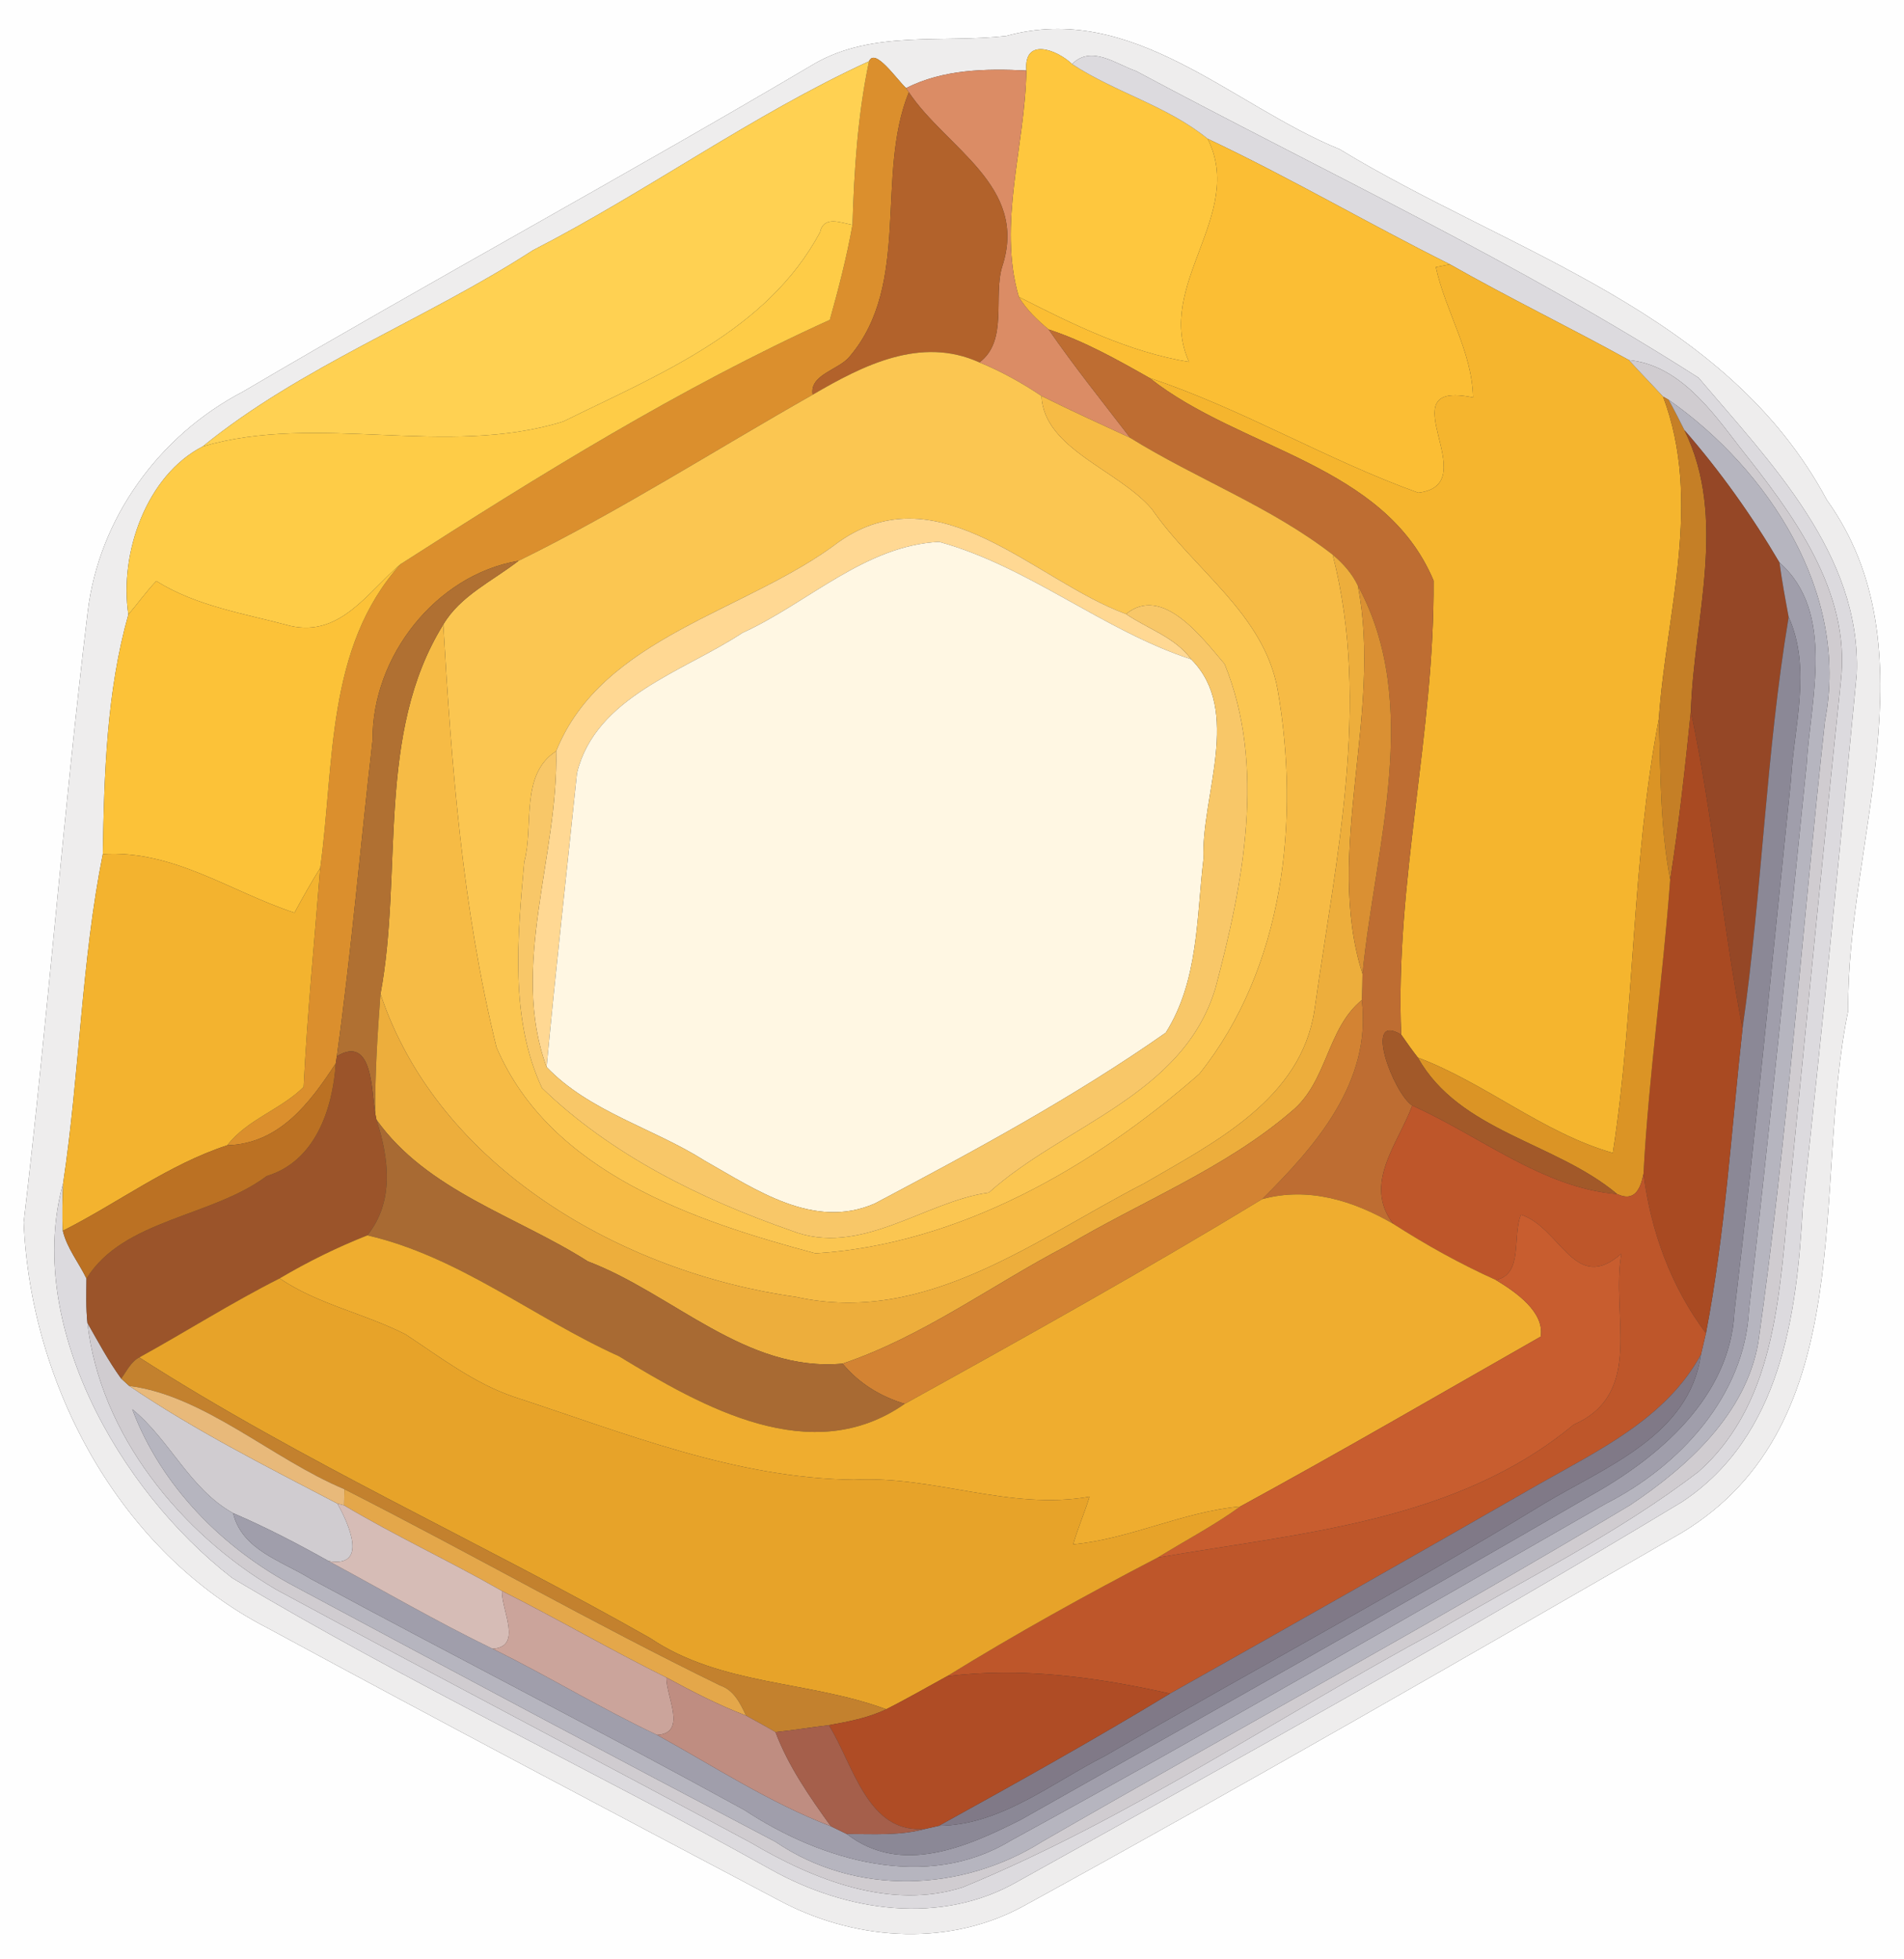 <?xml version="1.0" encoding="UTF-8" ?>
<!DOCTYPE svg PUBLIC "-//W3C//DTD SVG 1.1//EN" "http://www.w3.org/Graphics/SVG/1.1/DTD/svg11.dtd">
<svg width="243pt" height="250pt" viewBox="0 0 243 250" version="1.1" xmlns="http://www.w3.org/2000/svg">
<rect x="0" y="0" width="243" height="250" fill="#333333" stroke="none"/>
<g id="#fefefeff">
<path fill="#fefefe" opacity="1.00" d=" M 0.00 0.00 L 243.00 0.00 L 243.00 250.00 L 0.00 250.00 L 0.00 0.00 M 128.41 4.59 C 120.28 5.51 111.46 3.85 104.04 8.07 C 79.87 22.36 55.19 35.76 30.99 49.99 C 20.34 55.55 12.62 66.11 11.19 78.11 C 8.06 104.02 6.09 130.07 3.02 156.00 C 3.92 176.88 15.33 198.13 34.22 207.80 C 56.09 219.65 78.11 231.25 100.10 242.87 C 109.72 247.75 121.45 248.44 131.02 243.03 C 159.11 227.63 186.87 211.58 214.64 195.60 C 237.73 181.61 231.24 151.27 235.88 128.98 C 235.63 107.69 246.86 82.94 233.16 63.81 C 220.28 39.75 192.77 32.30 170.98 19.05 C 157.18 13.43 144.56 0.12 128.41 4.59 Z" />
</g>
<g id="#eeededff">
<path fill="#eeeded" opacity="1.00" d=" M 128.41 4.59 C 144.56 0.12 157.18 13.43 170.98 19.05 C 192.77 32.30 220.28 39.75 233.16 63.81 C 246.86 82.94 235.63 107.69 235.88 128.98 C 231.24 151.27 237.73 181.61 214.64 195.60 C 186.87 211.58 159.11 227.63 131.02 243.03 C 121.45 248.44 109.72 247.75 100.10 242.87 C 78.11 231.25 56.09 219.65 34.22 207.80 C 15.33 198.13 3.92 176.88 3.02 156.00 C 6.09 130.07 8.06 104.02 11.19 78.11 C 12.62 66.11 20.34 55.55 30.99 49.99 C 55.19 35.76 79.87 22.36 104.04 8.07 C 111.46 3.85 120.28 5.51 128.41 4.59 M 130.99 9.00 C 125.77 8.74 120.39 8.84 115.64 11.24 C 114.45 10.15 111.67 6.03 110.91 7.82 C 96.00 14.66 82.60 24.45 67.99 31.95 C 54.31 40.81 38.44 46.74 25.88 56.97 C 18.72 60.64 15.20 70.55 16.38 78.43 C 13.61 88.23 13.29 98.82 13.12 109.00 C 10.40 122.58 10.15 137.10 8.06 150.99 C 3.15 168.62 14.90 189.98 29.64 201.38 C 51.99 214.75 75.63 225.86 98.37 238.57 C 107.98 243.95 120.11 245.80 130.02 240.03 C 158.41 224.25 186.86 208.46 214.67 191.67 C 227.30 183.29 229.32 167.85 230.09 154.03 C 232.55 131.37 234.81 108.69 236.97 86.00 C 237.56 70.74 225.92 59.01 216.79 48.21 C 193.81 33.51 169.01 21.91 144.98 9.06 C 142.44 8.19 139.27 5.69 136.83 8.18 C 134.91 6.34 130.64 4.70 130.99 9.00 Z" />
</g>
<g id="#fec73eff">
<path fill="#fec73e" opacity="1.00" d=" M 130.99 9.00 C 130.64 4.70 134.91 6.34 136.83 8.18 C 142.34 11.80 148.98 13.51 154.13 17.71 C 158.99 27.42 147.33 36.34 151.75 46.19 C 144.07 44.93 136.92 41.40 130.03 37.89 C 127.29 28.58 130.84 18.56 130.99 9.00 Z" />
</g>
<g id="#db8f2dff">
<path fill="#db8f2d" opacity="1.00" d=" M 110.91 7.82 C 111.67 6.03 114.45 10.15 115.64 11.24 L 115.99 11.77 C 111.69 22.40 116.31 36.20 108.47 45.46 C 107.11 47.21 103.27 47.77 103.72 50.37 C 91.23 57.44 79.05 65.25 66.18 71.57 C 55.65 73.35 47.46 83.77 47.55 94.45 C 46.00 107.90 44.85 121.39 42.99 134.80 L 42.85 135.71 C 39.50 140.83 35.64 145.95 29.00 146.16 C 31.56 142.84 35.84 141.61 38.75 138.71 C 39.22 129.38 40.13 120.08 40.87 110.76 C 42.72 97.39 41.56 82.62 51.12 72.00 C 68.75 60.69 86.83 49.47 105.91 40.82 C 107.03 36.82 108.07 32.79 108.80 28.70 C 109.01 21.71 109.47 14.68 110.91 7.82 Z" />
</g>
<g id="#dcdadeff">
<path fill="#dcdade" opacity="1.00" d=" M 136.83 8.18 C 139.27 5.69 142.44 8.19 144.98 9.06 C 169.01 21.91 193.81 33.51 216.79 48.21 C 225.92 59.01 237.56 70.74 236.97 86.00 C 234.81 108.69 232.55 131.37 230.09 154.03 C 229.32 167.85 227.30 183.29 214.67 191.67 C 186.86 208.46 158.41 224.25 130.02 240.03 C 120.11 245.80 107.98 243.95 98.37 238.57 C 75.63 225.86 51.99 214.75 29.64 201.38 C 14.90 189.98 3.15 168.62 8.06 150.99 C 7.98 153.02 7.91 155.04 8.02 157.07 C 8.55 159.30 10.06 161.13 11.04 163.17 C 11.03 165.05 10.96 166.94 11.16 168.82 C 12.75 183.09 23.13 195.74 35.22 202.84 C 55.37 213.74 75.68 224.33 95.87 235.18 C 103.85 239.89 113.63 243.79 122.87 240.85 C 144.04 232.15 163.11 219.07 183.24 208.24 C 194.50 201.56 206.38 195.80 216.80 187.79 C 227.06 178.66 227.08 164.04 228.46 151.42 C 230.62 129.93 232.69 108.43 234.94 86.95 C 236.26 75.41 228.74 65.52 222.00 57.02 C 218.42 52.34 214.25 46.58 207.89 45.95 C 200.33 41.77 192.55 38.00 185.04 33.73 C 174.65 28.54 164.62 22.67 154.13 17.71 C 148.98 13.51 142.34 11.80 136.83 8.18 Z" />
</g>
<g id="#ffd152ff">
<path fill="#ffd152" opacity="1.00" d=" M 67.99 31.95 C 82.60 24.45 96.00 14.66 110.91 7.82 C 109.47 14.68 109.01 21.71 108.80 28.70 C 107.32 28.43 105.12 27.47 104.66 29.63 C 97.90 42.27 84.08 47.78 71.86 53.80 C 56.85 58.43 40.63 52.65 25.88 56.97 C 38.44 46.74 54.31 40.81 67.99 31.95 Z" />
</g>
<g id="#db8c65ff">
<path fill="#db8c65" opacity="1.00" d=" M 115.64 11.24 C 120.39 8.84 125.77 8.74 130.99 9.00 C 130.84 18.56 127.29 28.58 130.03 37.89 C 131.00 39.52 132.39 40.83 133.83 42.04 C 137.11 46.79 140.72 51.29 144.24 55.87 C 140.45 54.12 136.65 52.39 132.92 50.53 C 130.42 48.86 127.79 47.39 125.00 46.25 C 128.71 43.48 126.71 37.80 127.92 33.98 C 131.27 23.73 120.75 18.91 115.99 11.77 L 115.64 11.24 Z" />
</g>
<g id="#b2622bff">
<path fill="#b2622b" opacity="1.00" d=" M 108.47 45.46 C 116.31 36.20 111.69 22.40 115.99 11.77 C 120.75 18.91 131.27 23.73 127.92 33.98 C 126.71 37.80 128.71 43.48 125.00 46.25 C 117.51 42.85 110.11 46.64 103.72 50.37 C 103.27 47.77 107.11 47.21 108.47 45.46 Z" />
</g>
<g id="#fbbe34ff">
<path fill="#fbbe34" opacity="1.00" d=" M 154.13 17.71 C 164.62 22.67 174.65 28.54 185.04 33.73 C 184.59 33.82 183.70 34.00 183.25 34.09 C 184.47 39.73 187.88 44.84 188.00 50.72 C 176.62 48.35 189.83 61.83 181.01 62.88 C 169.29 58.67 158.52 52.16 146.72 48.24 C 142.57 45.89 138.38 43.53 133.83 42.04 C 132.39 40.83 131.00 39.52 130.03 37.89 C 136.92 41.40 144.07 44.93 151.75 46.19 C 147.33 36.34 158.99 27.42 154.13 17.71 Z" />
</g>
<g id="#fecc47ff">
<path fill="#fecc47" opacity="1.00" d=" M 104.66 29.63 C 105.12 27.47 107.32 28.43 108.80 28.70 C 108.07 32.79 107.03 36.82 105.91 40.82 C 86.83 49.47 68.75 60.69 51.12 72.00 C 47.00 75.47 43.47 81.32 37.09 79.88 C 31.29 78.32 25.12 77.39 19.95 74.15 C 18.66 75.49 17.59 77.02 16.38 78.43 C 15.20 70.55 18.72 60.64 25.88 56.97 C 40.63 52.65 56.85 58.43 71.86 53.80 C 84.08 47.78 97.90 42.27 104.66 29.63 Z" />
</g>
<g id="#f5b52eff">
<path fill="#f5b52e" opacity="1.00" d=" M 183.25 34.09 C 183.70 34.00 184.59 33.82 185.04 33.73 C 192.55 38.00 200.33 41.77 207.89 45.95 C 209.31 47.53 210.81 49.04 212.25 50.61 C 217.30 64.03 212.67 78.02 211.71 91.73 C 208.22 109.94 208.68 128.79 205.84 147.13 C 196.98 144.61 189.60 138.23 180.95 134.96 C 180.21 134.01 179.51 133.02 178.83 132.04 C 178.01 112.65 183.11 93.48 182.96 74.09 C 176.67 59.15 158.35 57.44 146.72 48.24 C 158.52 52.16 169.29 58.67 181.01 62.88 C 189.83 61.83 176.62 48.35 188.00 50.72 C 187.88 44.84 184.47 39.73 183.25 34.09 Z" />
</g>
<g id="#be6d32ff">
<path fill="#be6d32" opacity="1.00" d=" M 133.83 42.04 C 138.38 43.53 142.57 45.89 146.72 48.24 C 158.35 57.44 176.67 59.15 182.96 74.09 C 183.11 93.48 178.01 112.65 178.83 132.04 C 173.91 129.04 177.82 139.50 180.24 141.09 C 178.41 146.01 173.93 151.07 177.80 156.17 C 172.68 153.20 166.95 151.43 161.08 153.03 C 167.93 146.25 175.08 138.05 173.80 127.63 C 173.85 126.52 173.88 125.40 173.89 124.29 C 175.49 108.01 181.53 89.86 173.29 74.72 C 172.55 73.17 171.39 71.88 170.08 70.78 C 162.19 64.65 152.70 61.12 144.24 55.87 C 140.72 51.29 137.11 46.79 133.83 42.04 Z" />
</g>
<g id="#fbc651ff">
<path fill="#fbc651" opacity="1.00" d=" M 103.72 50.37 C 110.11 46.64 117.51 42.85 125.00 46.25 C 127.79 47.39 130.42 48.86 132.92 50.53 C 133.23 57.32 142.71 59.93 147.02 64.98 C 152.32 72.69 161.25 78.25 163.05 87.95 C 165.96 104.58 163.90 123.49 153.06 137.05 C 139.48 148.96 122.36 158.80 104.08 159.95 C 88.55 155.80 70.20 149.62 63.37 133.66 C 59.02 116.02 57.61 97.60 56.58 79.69 C 58.76 76.01 62.89 74.13 66.18 71.57 C 79.05 65.25 91.23 57.44 103.72 50.37 M 107.09 69.13 C 95.33 78.09 76.86 81.21 70.98 95.86 C 66.32 98.84 68.16 105.43 66.91 109.99 C 66.05 119.54 65.05 130.03 69.17 138.84 C 78.00 147.39 89.47 153.03 100.97 157.04 C 109.78 160.52 118.01 153.32 126.21 152.19 C 135.76 143.59 151.01 139.81 155.12 126.10 C 158.66 112.81 161.61 97.79 156.29 84.74 C 153.39 81.34 148.36 74.58 143.71 78.36 C 132.09 74.11 119.91 60.16 107.09 69.13 Z" />
</g>
<g id="#d0ccd0ff">
<path fill="#d0ccd0" opacity="1.00" d=" M 207.89 45.95 C 214.25 46.58 218.42 52.34 222.00 57.02 C 228.74 65.52 236.26 75.41 234.94 86.95 C 232.69 108.43 230.62 129.93 228.46 151.42 C 227.08 164.04 227.06 178.66 216.80 187.79 C 206.38 195.80 194.50 201.56 183.24 208.24 C 163.11 219.07 144.04 232.15 122.87 240.85 C 113.63 243.79 103.85 239.89 95.87 235.18 C 75.68 224.33 55.37 213.74 35.22 202.84 C 23.13 195.74 12.75 183.09 11.16 168.82 C 12.53 171.23 13.84 173.68 15.47 175.93 C 15.72 176.16 16.23 176.63 16.49 176.86 C 24.89 182.56 34.05 187.17 43.06 191.88 C 44.47 194.39 47.09 200.13 41.92 199.21 C 37.96 196.99 33.93 194.89 29.75 193.10 C 24.19 190.00 21.70 183.77 16.88 179.84 C 20.56 189.65 28.42 197.59 37.61 202.45 C 58.02 213.39 78.47 224.29 98.98 235.05 C 109.20 242.00 122.73 241.49 133.01 235.02 C 157.98 220.64 183.32 206.87 208.04 192.08 C 215.38 187.18 222.81 180.45 224.40 171.34 C 228.14 145.00 230.01 118.42 232.92 91.97 C 236.08 75.66 225.65 59.90 212.96 51.02 L 212.25 50.61 C 210.81 49.04 209.31 47.53 207.89 45.95 Z" />
</g>
<g id="#f6bb45ff">
<path fill="#f6bb45" opacity="1.00" d=" M 147.02 64.98 C 142.71 59.93 133.23 57.32 132.92 50.53 C 136.65 52.39 140.45 54.12 144.24 55.87 C 152.70 61.12 162.19 64.65 170.08 70.78 C 175.00 89.83 170.45 109.73 167.77 128.86 C 166.08 140.26 155.04 145.77 146.02 151.02 C 132.17 158.12 118.18 169.21 101.57 165.50 C 79.42 162.41 55.93 148.95 48.56 126.84 C 51.47 111.26 47.92 93.64 56.58 79.69 C 57.61 97.60 59.02 116.02 63.37 133.66 C 70.20 149.62 88.55 155.80 104.08 159.95 C 122.36 158.80 139.48 148.96 153.06 137.05 C 163.90 123.49 165.96 104.58 163.05 87.95 C 161.25 78.25 152.32 72.69 147.02 64.98 Z" />
</g>
<g id="#c57f26ff">
<path fill="#c57f26" opacity="1.00" d=" M 212.25 50.61 L 212.96 51.02 C 213.66 52.29 214.32 53.59 214.98 54.90 C 220.51 66.17 216.19 78.80 215.80 90.76 C 215.07 97.94 214.28 105.12 213.16 112.25 C 211.86 105.49 211.94 98.59 211.71 91.73 C 212.67 78.02 217.30 64.03 212.25 50.61 Z" />
</g>
<g id="#b6b5bfff">
<path fill="#b6b5bf" opacity="1.00" d=" M 212.96 51.02 C 225.65 59.90 236.08 75.66 232.92 91.97 C 230.01 118.42 228.14 145.00 224.40 171.34 C 222.81 180.45 215.38 187.18 208.04 192.08 C 183.32 206.87 157.98 220.64 133.01 235.02 C 122.73 241.49 109.20 242.00 98.98 235.05 C 78.47 224.29 58.02 213.39 37.61 202.45 C 28.42 197.59 20.56 189.65 16.88 179.84 C 21.70 183.77 24.19 190.00 29.75 193.10 C 30.89 197.82 35.94 199.18 39.60 201.46 C 58.02 211.40 76.66 220.91 95.01 230.99 C 104.81 237.46 118.23 241.40 128.96 234.91 C 154.49 220.97 179.67 206.34 204.93 191.90 C 214.33 187.13 222.68 178.13 223.22 167.15 C 225.85 143.98 228.21 120.78 230.57 97.59 C 231.04 89.37 234.32 78.13 227.11 71.80 C 223.59 65.81 219.54 60.14 214.98 54.90 C 214.32 53.59 213.66 52.29 212.96 51.02 Z" />
</g>
<g id="#954726ff">
<path fill="#954726" opacity="1.00" d=" M 214.98 54.90 C 219.54 60.14 223.59 65.81 227.11 71.80 C 227.42 74.12 227.85 76.43 228.28 78.74 C 225.37 96.12 224.90 113.81 222.39 131.25 C 219.82 117.82 218.62 104.12 215.80 90.76 C 216.19 78.80 220.51 66.17 214.98 54.90 Z" />
</g>
<g id="#ffd893ff">
<path fill="#ffd893" opacity="1.00" d=" M 107.09 69.13 C 119.91 60.16 132.09 74.11 143.71 78.36 C 146.48 80.25 149.99 81.33 152.03 84.14 C 140.77 80.45 131.31 72.30 119.86 69.15 C 110.39 69.60 103.07 76.98 94.76 80.76 C 87.24 85.72 76.03 88.89 73.64 98.65 C 72.34 111.15 70.94 123.65 69.76 136.17 C 65.04 123.40 71.30 109.16 70.98 95.86 C 76.86 81.21 95.33 78.09 107.09 69.13 Z" />
</g>
<g id="#fff7e3ff">
<path fill="#fff7e3" opacity="1.00" d=" M 94.76 80.76 C 103.07 76.98 110.39 69.60 119.86 69.15 C 131.31 72.30 140.77 80.45 152.03 84.14 C 158.58 90.70 153.28 101.58 153.60 109.58 C 152.70 117.08 152.98 125.14 148.78 131.79 C 137.03 140.03 124.32 146.88 111.64 153.59 C 103.85 156.98 96.48 151.82 89.93 148.12 C 83.39 143.97 75.19 141.86 69.76 136.17 C 70.94 123.65 72.34 111.15 73.64 98.65 C 76.03 88.89 87.24 85.72 94.76 80.76 Z" />
</g>
<g id="#b07032ff">
<path fill="#b07032" opacity="1.00" d=" M 47.55 94.45 C 47.46 83.77 55.65 73.35 66.18 71.57 C 62.89 74.13 58.76 76.01 56.58 79.69 C 47.92 93.64 51.47 111.26 48.56 126.84 C 48.18 131.91 47.85 137.01 47.89 142.10 C 47.39 139.41 47.64 131.97 42.99 134.80 C 44.85 121.39 46.00 107.90 47.55 94.45 Z" />
</g>
<g id="#edae3cff">
<path fill="#edae3c" opacity="1.00" d=" M 170.08 70.78 C 171.39 71.88 172.55 73.17 173.29 74.72 C 176.52 91.07 168.92 108.66 173.89 124.29 C 173.88 125.40 173.85 126.52 173.80 127.63 C 169.32 131.27 169.42 138.09 164.83 141.83 C 156.28 149.17 145.62 153.32 136.02 159.05 C 126.53 164.02 117.76 170.57 107.54 174.02 C 95.19 175.16 85.88 165.09 75.02 160.97 C 65.95 155.19 54.52 151.99 48.05 142.90 L 47.89 142.10 C 47.85 137.01 48.18 131.91 48.56 126.84 C 55.93 148.95 79.42 162.41 101.57 165.50 C 118.18 169.21 132.17 158.12 146.02 151.02 C 155.04 145.77 166.08 140.26 167.77 128.86 C 170.45 109.73 175.00 89.83 170.08 70.78 Z" />
</g>
<g id="#fcc238ff">
<path fill="#fcc238" opacity="1.00" d=" M 37.09 79.88 C 43.47 81.32 47.00 75.47 51.12 72.00 C 41.56 82.62 42.72 97.39 40.87 110.76 C 39.71 112.63 38.63 114.55 37.58 116.48 C 29.35 113.76 22.15 108.45 13.12 109.00 C 13.29 98.82 13.61 88.23 16.38 78.43 C 17.59 77.02 18.66 75.49 19.95 74.15 C 25.12 77.39 31.29 78.32 37.09 79.88 Z" />
</g>
<g id="#a09eabff">
<path fill="#a09eab" opacity="1.00" d=" M 227.11 71.80 C 234.32 78.13 231.04 89.37 230.57 97.59 C 228.21 120.78 225.85 143.98 223.22 167.15 C 222.68 178.13 214.33 187.13 204.93 191.90 C 179.67 206.34 154.49 220.97 128.96 234.91 C 118.23 241.40 104.81 237.46 95.01 230.99 C 76.66 220.91 58.02 211.40 39.60 201.46 C 35.94 199.18 30.89 197.82 29.75 193.10 C 33.93 194.89 37.96 196.99 41.92 199.21 C 48.89 202.96 55.74 206.96 62.87 210.41 C 69.97 213.89 76.71 218.04 83.87 221.41 C 91.18 225.44 98.21 230.06 106.04 233.06 C 106.54 233.30 107.55 233.79 108.06 234.04 C 115.04 239.44 123.46 235.66 130.26 232.24 C 154.52 218.53 178.83 204.89 202.93 190.90 C 211.75 186.00 220.83 178.26 221.36 167.40 C 224.05 144.83 226.23 122.20 228.57 99.59 C 228.95 92.68 231.24 85.37 228.28 78.74 C 227.85 76.43 227.42 74.12 227.11 71.80 Z" />
</g>
<g id="#da9033ff">
<path fill="#da9033" opacity="1.00" d=" M 173.29 74.72 C 181.53 89.86 175.49 108.01 173.89 124.29 C 168.92 108.66 176.52 91.07 173.29 74.72 Z" />
</g>
<g id="#f8c768ff">
<path fill="#f8c768" opacity="1.00" d=" M 143.71 78.36 C 148.36 74.58 153.39 81.34 156.29 84.74 C 161.61 97.79 158.66 112.81 155.12 126.10 C 151.01 139.81 135.76 143.59 126.21 152.19 C 118.01 153.32 109.78 160.52 100.97 157.04 C 89.47 153.03 78.00 147.39 69.17 138.84 C 65.05 130.03 66.05 119.54 66.91 109.99 C 68.16 105.43 66.32 98.84 70.98 95.86 C 71.30 109.16 65.04 123.40 69.76 136.17 C 75.19 141.86 83.39 143.97 89.93 148.12 C 96.48 151.82 103.85 156.98 111.64 153.59 C 124.32 146.88 137.03 140.03 148.78 131.79 C 152.98 125.14 152.70 117.08 153.60 109.58 C 153.28 101.58 158.58 90.70 152.03 84.14 C 149.99 81.33 146.48 80.25 143.71 78.36 Z" />
</g>
<g id="#8b8896ff">
<path fill="#8b8896" opacity="1.00" d=" M 228.28 78.74 C 231.24 85.37 228.95 92.68 228.57 99.59 C 226.23 122.20 224.05 144.83 221.36 167.40 C 220.83 178.26 211.75 186.00 202.93 190.90 C 178.83 204.89 154.52 218.53 130.26 232.24 C 123.46 235.66 115.04 239.44 108.06 234.04 C 111.43 234.04 114.89 234.29 118.19 233.37 C 118.60 233.28 119.41 233.09 119.82 233.00 C 127.72 232.93 134.25 227.51 141.04 224.08 C 159.63 213.27 178.62 203.15 196.97 191.94 C 204.78 187.24 215.62 183.24 217.08 172.87 C 217.30 171.96 217.51 171.05 217.72 170.15 C 220.19 157.31 220.96 144.22 222.39 131.25 C 224.90 113.81 225.37 96.12 228.28 78.74 Z" />
</g>
<g id="#a94a22ff">
<path fill="#a94a22" opacity="1.00" d=" M 213.16 112.25 C 214.28 105.12 215.07 97.94 215.80 90.76 C 218.62 104.12 219.82 117.82 222.39 131.25 C 220.96 144.22 220.19 157.31 217.72 170.15 C 213.26 164.19 210.70 157.16 209.75 149.82 C 210.42 137.26 212.24 124.79 213.16 112.25 Z" />
</g>
<g id="#db9425ff">
<path fill="#db9425" opacity="1.00" d=" M 205.84 147.13 C 208.68 128.79 208.22 109.94 211.71 91.73 C 211.94 98.59 211.86 105.49 213.16 112.25 C 212.24 124.79 210.42 137.26 209.75 149.82 C 209.36 151.80 208.58 153.41 206.39 152.38 C 198.48 145.74 186.29 144.44 180.95 134.96 C 189.60 138.23 196.98 144.61 205.84 147.13 Z" />
</g>
<g id="#f3b32fff">
<path fill="#f3b32f" opacity="1.00" d=" M 13.12 109.00 C 22.15 108.45 29.35 113.76 37.58 116.48 C 38.63 114.55 39.71 112.63 40.87 110.76 C 40.13 120.08 39.22 129.38 38.75 138.71 C 35.84 141.61 31.56 142.84 29.00 146.16 C 21.46 148.63 15.06 153.52 8.02 157.07 C 7.91 155.04 7.98 153.02 8.06 150.99 C 10.15 137.10 10.40 122.58 13.12 109.00 Z" />
</g>
<g id="#d38333ff">
<path fill="#d38333" opacity="1.00" d=" M 164.83 141.83 C 169.42 138.09 169.32 131.27 173.80 127.63 C 175.08 138.05 167.93 146.25 161.08 153.03 C 146.12 162.12 130.80 170.67 115.47 179.15 C 112.37 178.22 109.61 176.53 107.54 174.02 C 117.76 170.57 126.53 164.02 136.02 159.05 C 145.62 153.32 156.28 149.17 164.83 141.83 Z" />
</g>
<g id="#a25929ff">
<path fill="#a25929" opacity="1.00" d=" M 180.24 141.09 C 177.82 139.50 173.91 129.04 178.83 132.04 C 179.51 133.02 180.21 134.01 180.95 134.96 C 186.29 144.44 198.48 145.74 206.39 152.38 C 196.91 151.62 188.85 144.93 180.24 141.09 Z" />
</g>
<g id="#9b542aff">
<path fill="#9b542a" opacity="1.00" d=" M 42.99 134.80 C 47.64 131.97 47.39 139.41 47.89 142.10 L 48.05 142.90 C 49.64 147.85 50.35 153.31 46.88 157.65 C 43.01 159.18 39.27 161.02 35.69 163.14 C 29.57 166.23 23.77 169.92 17.77 173.23 C 16.69 173.80 16.16 174.98 15.47 175.93 C 13.84 173.68 12.53 171.23 11.16 168.82 C 10.96 166.94 11.03 165.05 11.04 163.17 C 15.74 155.57 27.09 155.32 34.04 150.08 C 40.23 148.22 42.46 141.54 42.85 135.71 L 42.99 134.80 Z" />
</g>
<g id="#bb7123ff">
<path fill="#bb7123" opacity="1.00" d=" M 29.00 146.16 C 35.64 145.95 39.50 140.83 42.85 135.71 C 42.46 141.54 40.23 148.22 34.04 150.08 C 27.09 155.32 15.74 155.57 11.04 163.17 C 10.06 161.13 8.55 159.30 8.02 157.07 C 15.06 153.52 21.46 148.63 29.00 146.16 Z" />
</g>
<g id="#be562aff">
<path fill="#be562a" opacity="1.00" d=" M 180.24 141.09 C 188.85 144.93 196.91 151.62 206.39 152.38 C 208.58 153.41 209.36 151.80 209.75 149.82 C 210.70 157.16 213.26 164.19 217.72 170.15 C 217.51 171.05 217.30 171.96 217.08 172.87 C 212.62 181.02 204.10 185.04 196.38 189.42 C 180.73 198.39 165.04 207.30 149.32 216.13 C 140.02 214.04 130.37 212.71 120.86 213.92 C 129.62 208.51 138.63 203.52 147.76 198.77 C 166.11 195.59 185.90 194.22 200.85 181.80 C 209.98 177.80 205.52 167.69 206.94 159.97 C 201.00 165.25 199.20 156.67 194.12 155.01 C 192.96 157.79 194.47 162.56 190.93 163.35 C 186.37 161.30 182.01 158.87 177.80 156.17 C 173.93 151.07 178.41 146.01 180.24 141.09 Z" />
</g>
<g id="#a86a33ff">
<path fill="#a86a33" opacity="1.00" d=" M 48.05 142.90 C 54.52 151.99 65.95 155.19 75.02 160.97 C 85.88 165.09 95.19 175.16 107.54 174.02 C 109.61 176.53 112.37 178.22 115.47 179.15 C 103.57 187.47 89.73 179.60 78.97 173.06 C 68.18 168.19 58.53 160.32 46.88 157.65 C 50.35 153.31 49.64 147.85 48.05 142.90 Z" />
</g>
<g id="#efad2fff">
<path fill="#efad2f" opacity="1.00" d=" M 161.08 153.03 C 166.95 151.43 172.68 153.20 177.80 156.17 C 182.01 158.87 186.37 161.30 190.93 163.35 C 193.45 164.88 197.14 167.42 196.64 170.57 C 183.89 177.83 171.19 185.22 158.30 192.25 C 150.98 192.91 144.26 196.39 136.97 197.08 C 137.55 195.02 138.43 193.05 139.05 191.00 C 128.87 192.81 119.18 188.28 109.00 188.84 C 93.80 188.65 79.76 182.88 65.56 178.25 C 60.48 176.51 56.20 173.21 51.77 170.29 C 46.55 167.62 40.56 166.46 35.69 163.14 C 39.27 161.02 43.01 159.18 46.88 157.65 C 58.53 160.32 68.18 168.19 78.97 173.06 C 89.73 179.60 103.57 187.47 115.47 179.15 C 130.80 170.67 146.12 162.12 161.08 153.03 Z" />
</g>
<g id="#c85d2fff">
<path fill="#c85d2f" opacity="1.00" d=" M 194.12 155.01 C 199.20 156.67 201.00 165.25 206.94 159.97 C 205.52 167.69 209.98 177.80 200.85 181.80 C 185.90 194.22 166.11 195.59 147.76 198.77 C 151.27 196.60 154.95 194.68 158.30 192.25 C 171.19 185.22 183.89 177.83 196.64 170.57 C 197.14 167.42 193.45 164.88 190.93 163.35 C 194.47 162.56 192.96 157.79 194.12 155.01 Z" />
</g>
<g id="#e7a329ff">
<path fill="#e7a329" opacity="1.00" d=" M 17.77 173.23 C 23.77 169.92 29.57 166.23 35.69 163.14 C 40.56 166.46 46.55 167.62 51.77 170.29 C 56.20 173.21 60.48 176.51 65.56 178.25 C 79.76 182.88 93.80 188.65 109.00 188.84 C 119.18 188.28 128.87 192.81 139.05 191.00 C 138.43 193.05 137.55 195.02 136.97 197.08 C 144.26 196.39 150.98 192.91 158.30 192.25 C 154.95 194.68 151.27 196.60 147.76 198.77 C 138.63 203.52 129.62 208.51 120.86 213.92 C 118.28 215.33 115.73 216.81 113.10 218.13 C 103.21 214.46 92.01 215.14 82.98 209.05 C 61.42 196.81 38.61 186.59 17.77 173.23 Z" />
</g>
<g id="#c3812eff">
<path fill="#c3812e" opacity="1.00" d=" M 15.47 175.93 C 16.16 174.98 16.69 173.80 17.77 173.23 C 38.61 186.59 61.42 196.81 82.98 209.05 C 92.01 215.14 103.21 214.46 113.10 218.13 C 110.80 219.24 108.27 219.71 105.78 220.16 C 103.51 220.43 101.25 220.81 98.97 221.04 C 97.74 220.31 96.47 219.63 95.22 218.94 C 94.48 217.38 93.68 215.69 91.91 215.09 C 75.70 207.18 60.03 198.21 43.95 190.04 C 34.76 186.20 26.10 178.10 16.49 176.86 C 16.23 176.63 15.72 176.16 15.47 175.93 Z" />
</g>
<g id="#807987ff">
<path fill="#807987" opacity="1.00" d=" M 196.38 189.42 C 204.10 185.04 212.62 181.02 217.08 172.87 C 215.62 183.24 204.78 187.24 196.97 191.94 C 178.62 203.15 159.63 213.27 141.04 224.08 C 134.25 227.51 127.72 232.93 119.82 233.00 C 129.73 227.53 139.63 222.01 149.32 216.13 C 165.04 207.30 180.73 198.39 196.38 189.42 Z" />
</g>
<g id="#e8b97aff">
<path fill="#e8b97a" opacity="1.00" d=" M 16.49 176.86 C 26.10 178.10 34.76 186.20 43.95 190.04 C 43.95 190.56 43.93 191.59 43.92 192.11 L 43.06 191.88 C 34.05 187.17 24.89 182.56 16.49 176.86 Z" />
</g>
<g id="#e4a74aff">
<path fill="#e4a74a" opacity="1.00" d=" M 43.95 190.04 C 60.03 198.21 75.70 207.18 91.91 215.09 C 93.68 215.69 94.48 217.38 95.22 218.94 C 91.70 217.60 88.35 215.86 85.04 214.07 C 77.95 210.57 71.13 206.57 64.06 203.03 C 57.43 199.23 50.48 196.02 43.92 192.11 C 43.93 191.59 43.95 190.56 43.95 190.04 Z" />
</g>
<g id="#d6bcb6ff">
<path fill="#d6bcb6" opacity="1.00" d=" M 43.06 191.88 L 43.92 192.11 C 50.48 196.02 57.43 199.23 64.06 203.03 C 64.00 205.56 66.75 210.15 62.87 210.41 C 55.74 206.96 48.89 202.96 41.92 199.21 C 47.09 200.13 44.47 194.39 43.06 191.88 Z" />
</g>
<g id="#cba49bff">
<path fill="#cba49b" opacity="1.00" d=" M 64.06 203.03 C 71.13 206.57 77.95 210.57 85.04 214.07 C 85.03 216.59 87.74 221.15 83.87 221.41 C 76.71 218.04 69.97 213.89 62.87 210.41 C 66.75 210.15 64.00 205.56 64.06 203.03 Z" />
</g>
<g id="#af4c25ff">
<path fill="#af4c25" opacity="1.00" d=" M 120.86 213.92 C 130.37 212.71 140.02 214.04 149.32 216.13 C 139.63 222.01 129.73 227.53 119.82 233.00 C 119.41 233.09 118.60 233.28 118.19 233.37 C 110.75 234.19 108.97 225.29 105.78 220.16 C 108.27 219.71 110.80 219.24 113.10 218.13 C 115.73 216.81 118.28 215.33 120.86 213.92 Z" />
</g>
<g id="#bf8d81ff">
<path fill="#bf8d81" opacity="1.00" d=" M 85.04 214.07 C 88.35 215.86 91.70 217.60 95.22 218.94 C 96.47 219.63 97.74 220.31 98.97 221.04 C 100.62 225.40 103.32 229.29 106.04 233.06 C 98.21 230.06 91.18 225.44 83.87 221.41 C 87.74 221.15 85.03 216.59 85.04 214.07 Z" />
</g>
<g id="#a55f4bff">
<path fill="#a55f4b" opacity="1.00" d=" M 98.97 221.04 C 101.25 220.81 103.51 220.43 105.78 220.16 C 108.97 225.29 110.75 234.19 118.19 233.37 C 114.89 234.29 111.43 234.04 108.06 234.04 C 107.55 233.79 106.54 233.30 106.04 233.06 C 103.32 229.29 100.62 225.40 98.97 221.04 Z" />
</g>
</svg>
